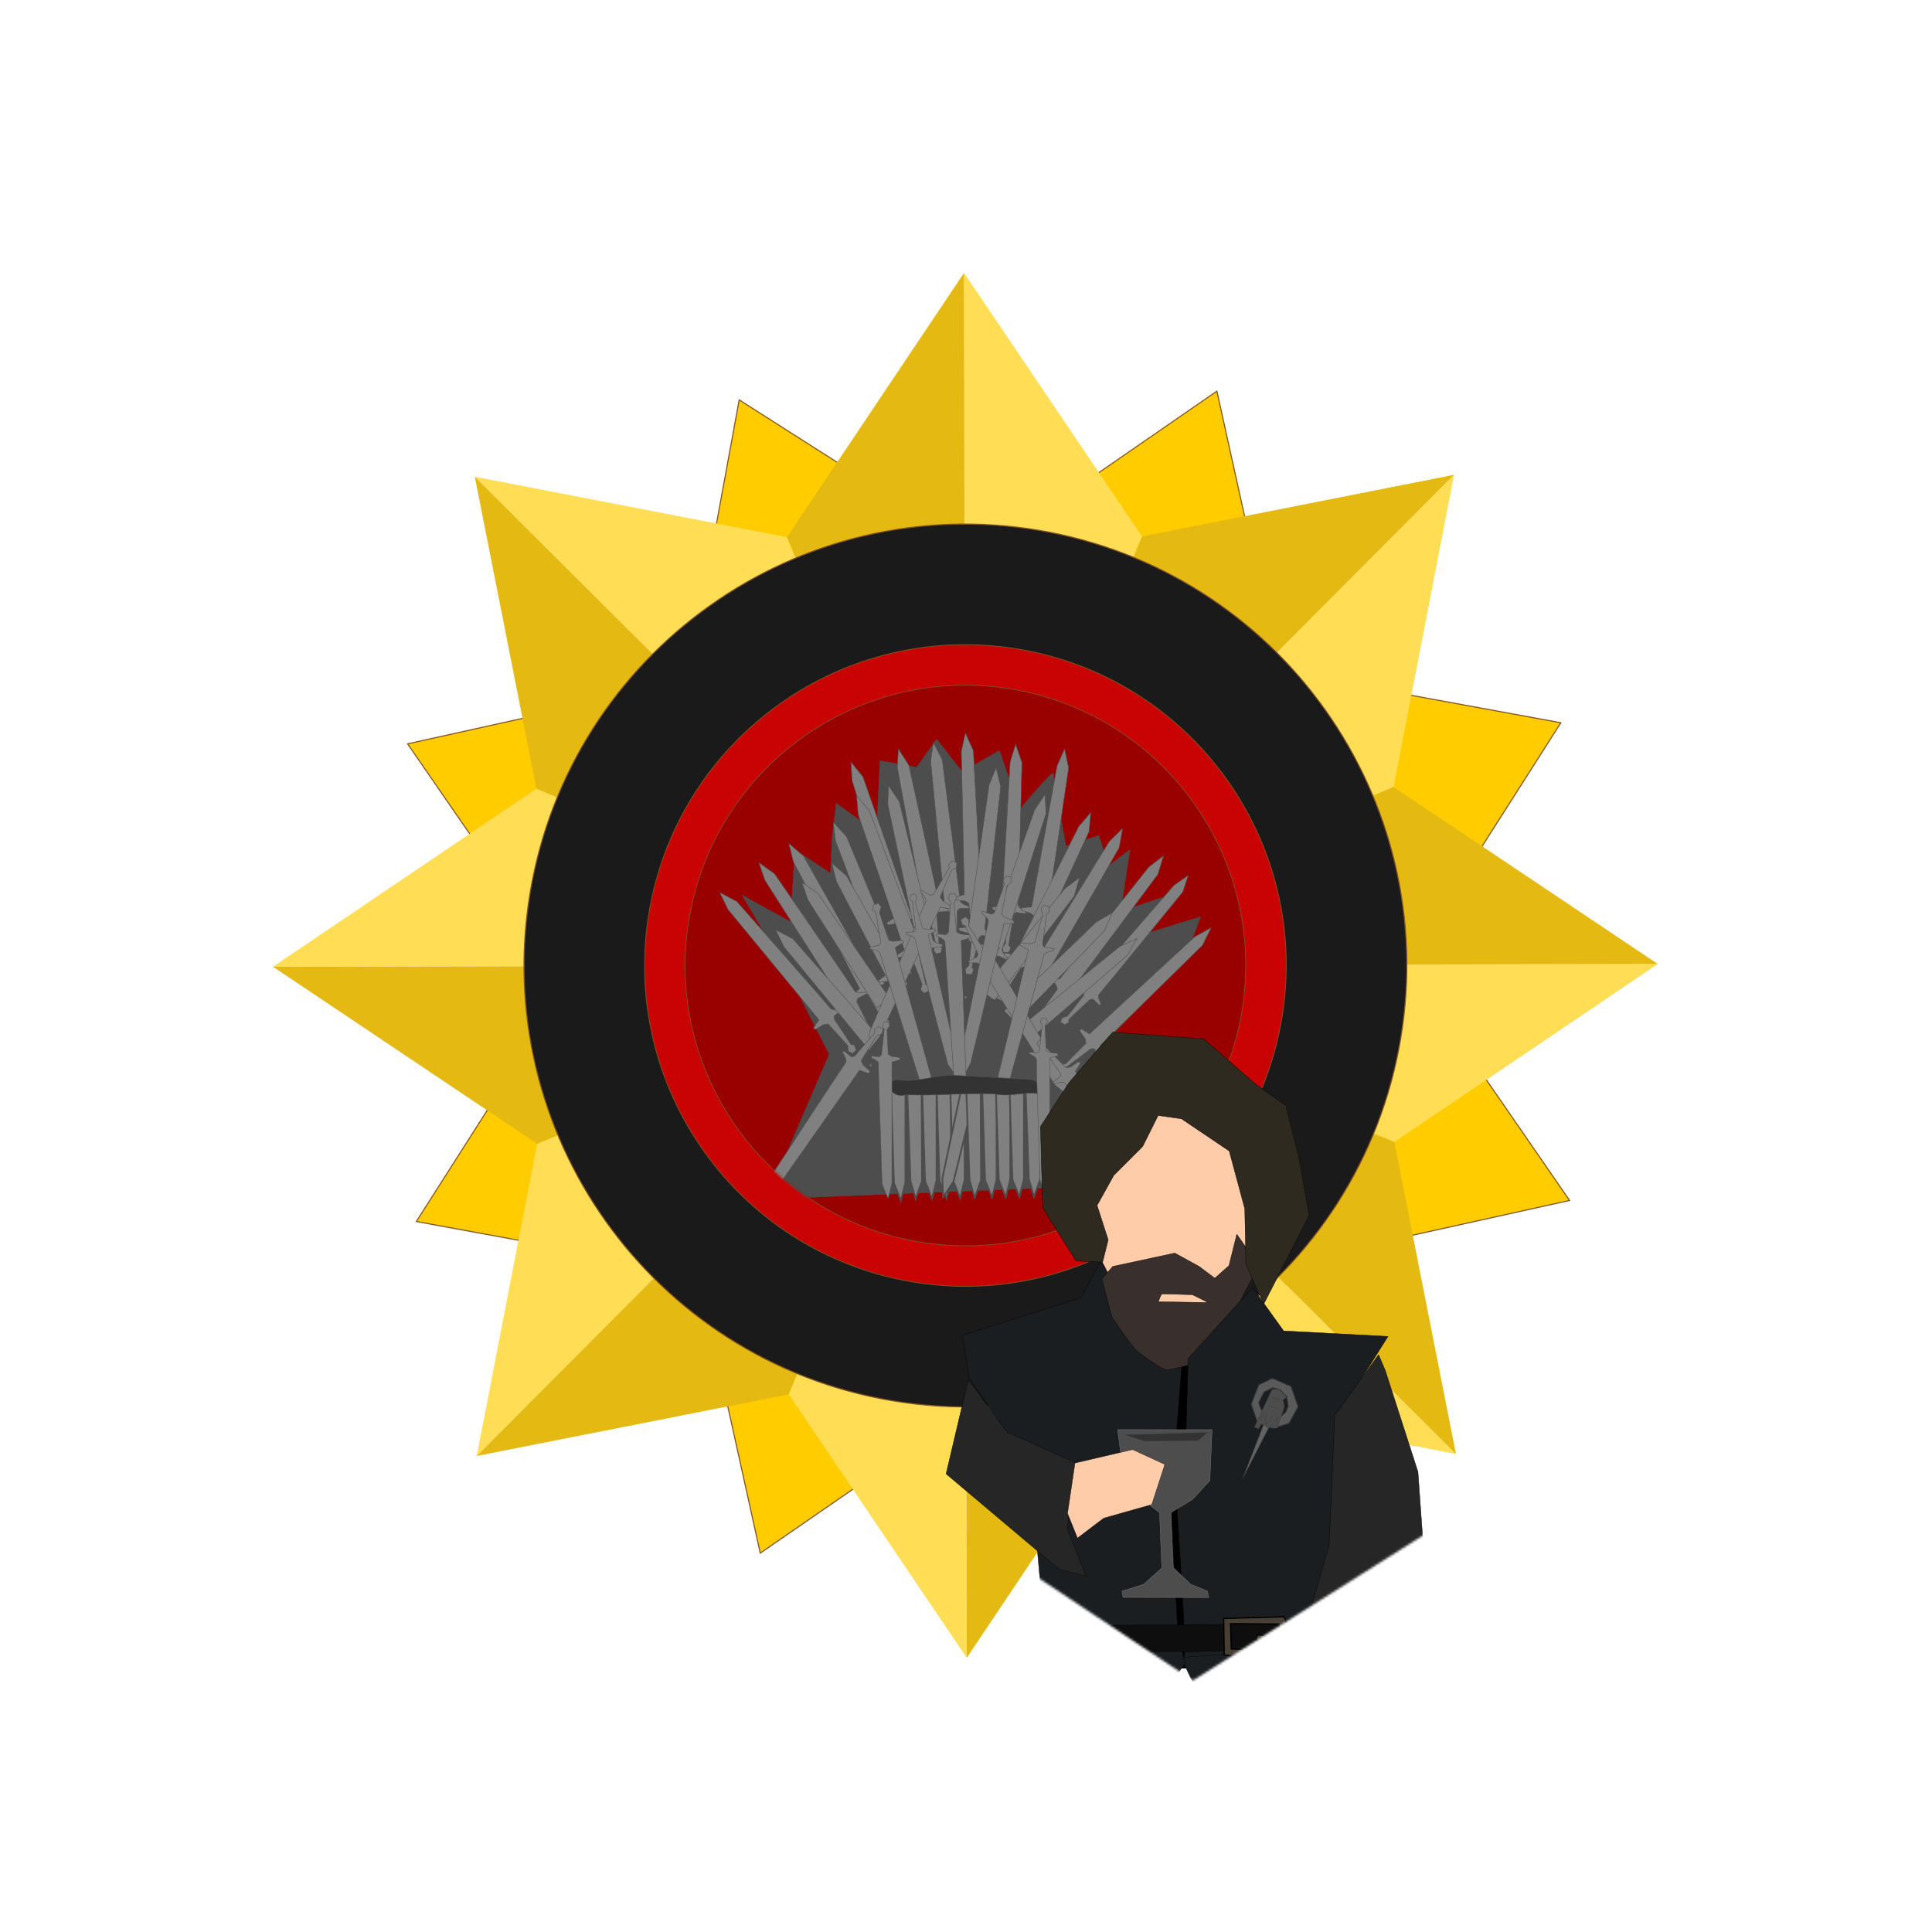 <svg width="830" height="830" viewBox="0 0 830 830" fill="none" xmlns="http://www.w3.org/2000/svg">
<path d="M178.86 524.77L245.057 420.918L175.11 319.555L295.352 292.93L317.568 171.794L421.419 237.991L522.783 168.044L549.408 288.287L670.543 310.502L604.346 414.353L674.293 515.717L554.051 542.343L531.836 663.477L427.985 597.28L326.621 667.228L299.995 546.985L178.86 524.77Z" fill="#FFCC00" stroke="#805224" stroke-width="0.458"/>
<path d="M415.325 712.193L414.753 414.786L338.852 599.027L415.325 712.193Z" fill="#FFDD55"/>
<path d="M204.819 625.485L414.714 414.782L230.765 491.39L204.819 625.485Z" fill="#FFDD55"/>
<path d="M117.279 415.323L414.686 414.752L230.444 338.851L117.279 415.323Z" fill="#FFDD55"/>
<path d="M203.985 204.817L414.688 414.712L338.079 230.763L203.985 204.817Z" fill="#FFDD55"/>
<path d="M414.146 117.277L414.718 414.684L490.619 230.442L414.146 117.277Z" fill="#FFDD55"/>
<path d="M624.655 203.984L414.76 414.686L598.709 338.078L624.655 203.984Z" fill="#FFDD55"/>
<path d="M712.195 414.147L414.787 414.718L599.029 490.619L712.195 414.147Z" fill="#FFDD55"/>
<path d="M625.486 624.654L414.783 414.759L491.391 598.707L625.486 624.654Z" fill="#FFDD55"/>
<path d="M414.753 414.786L491.361 598.735L415.324 712.193L414.753 414.786Z" fill="#E4B911"/>
<path d="M414.711 414.783L338.809 599.025L204.816 625.486L414.711 414.783Z" fill="#E4B911"/>
<path d="M414.684 414.751L230.735 491.36L117.277 415.322L414.684 414.751Z" fill="#E4B911"/>
<path d="M414.686 414.712L230.445 338.811L203.984 204.817L414.686 414.712Z" fill="#E4B911"/>
<path d="M414.718 414.683L338.11 230.734L414.147 117.275L414.718 414.683Z" fill="#E4B911"/>
<path d="M414.76 414.687L490.661 230.445L624.655 203.985L414.76 414.687Z" fill="#E4B911"/>
<path d="M414.786 414.719L598.736 338.111L712.194 414.148L414.786 414.719Z" fill="#E4B911"/>
<path d="M414.785 414.761L599.027 490.662L625.488 624.656L414.785 414.761Z" fill="#E4B911"/>
<path d="M383.203 601.74C486.455 619.164 584.282 549.587 601.706 446.336C619.131 343.084 549.554 245.257 446.302 227.833C343.051 210.408 245.224 279.985 227.799 383.237C210.375 486.488 279.952 584.315 383.203 601.74Z" fill="#1A1A1A" stroke="#805224" stroke-width="0.474"/>
<path d="M391.822 550.676C466.872 563.341 537.979 512.768 550.644 437.718C563.309 362.668 512.736 291.56 437.686 278.895C362.636 266.23 291.529 316.803 278.863 391.853C266.198 466.903 316.771 538.011 391.822 550.676Z" fill="#C90303" stroke="#805224" stroke-width="0.344"/>
<path d="M394.717 533.508C460.286 544.573 522.41 500.389 533.475 434.82C544.54 369.251 500.356 307.127 434.787 296.062C369.219 284.997 307.094 329.181 296.029 394.75C284.964 460.318 329.148 522.443 394.717 533.508Z" fill="#990000" stroke="#805224" stroke-width="0.301"/>
<mask id="mask0" mask-type="alpha" maskUnits="userSpaceOnUse" x="275" y="275" width="279" height="279">
<path d="M394.72 533.51C460.289 544.575 522.413 500.391 533.478 434.822C544.543 369.254 500.359 307.13 434.79 296.064C369.221 284.999 307.097 329.183 296.032 394.752C284.967 460.321 329.151 522.445 394.72 533.51Z" fill="#990000" stroke="#805224" stroke-width="0.301"/>
</mask>
<g mask="url(#mask0)">
<g style="mix-blend-mode:darken">
<path d="M329.471 515.093L356.268 452.956L338.523 418.034L318.847 384.612L339.601 395.992L341.506 365.127L356.787 375.155L357.553 358.971L359.265 345.105L376.619 357.657L378.031 326.799L393.79 329.662L402.386 317.583L413.35 331.558L429.34 322.468L438.105 347.762C438.105 347.762 452.479 330.379 452.514 332.335C452.548 334.291 457.959 363.56 457.959 363.56L472.069 358.907L476.216 372.047L485.392 365.034L481.456 391.531L504.808 383.778L493.849 400.61L515.753 393.861L508.743 412.581L475.101 447.431L470.039 465.631L501.647 509.607L449.782 510.272L329.471 515.093Z" fill="#4D4D4D" stroke="#4D4D4D" stroke-width="0.194"/>
<path d="M400.973 318.97L399.809 326.912L405.681 388.18L401.644 389.744L402.168 390.789L406.161 390.928L407.965 391.823L409.763 404.212L408.58 406.316L409.475 408.195L411.719 407.817L412.205 405.557L411.159 404.713L411.261 391.436L412.126 390.347L416.328 390.273L416.312 389.369C416.312 389.369 412.571 388.298 412.457 386.913C412.432 385.524 404.791 326.345 404.791 326.345L400.973 318.97Z" fill="#808080" stroke="#4D4D4D" stroke-width="0.194"/>
<path d="M357.97 353.222L358.933 361.194L380.654 418.784L377.166 421.351L377.939 422.243L381.832 421.332L383.838 421.716L388.752 433.227L388.141 435.568L389.494 437.144L391.588 436.245L391.547 433.941L390.338 433.393L386.96 420.552L387.527 419.279L391.56 418.114L391.333 417.191C391.333 417.191 387.452 417.259 386.973 415.837C386.634 414.495 363.696 359.395 363.696 359.395L357.97 353.222Z" fill="#808080" stroke="#4D4D4D" stroke-width="0.194"/>
<path d="M365.553 327.331L366.053 335.343L384.443 394.078L380.816 396.443L381.548 397.357L385.483 396.677L387.428 397.168L391.743 408.918L391.027 411.224L392.298 412.884L394.413 412.048L394.372 409.737L393.183 409.127L390.543 396.116L391.174 394.863L395.27 393.927L395.043 393.047C395.043 393.047 391.161 392.78 390.762 391.44C390.442 390.077 370.762 333.758 370.762 333.758L365.553 327.331Z" fill="#808080" stroke="#4D4D4D" stroke-width="0.194"/>
<path d="M385.952 321.731L385.483 329.746L396.665 390.27L392.778 392.169L393.385 393.169L397.374 392.887L399.26 393.611L402.06 405.812L401.047 408.008L402.11 409.8L404.327 409.296L404.601 407.005L403.494 406.246L402.439 393.011L403.219 391.86L407.397 391.427L407.418 390.501C407.418 390.501 403.603 389.789 403.367 388.389C403.343 387 390.451 328.721 390.451 328.721L385.952 321.731Z" fill="#808080" stroke="#4D4D4D" stroke-width="0.194"/>
<path d="M436.313 319.741L433.95 327.416L430.415 388.86L426.187 389.799L426.543 390.908L430.469 391.659L432.11 392.808L431.994 405.327L430.512 407.227L431.116 409.215L433.39 409.175L434.214 407.013L433.313 406.019L435.437 392.914L436.452 391.969L440.616 392.528L440.811 391.619C440.811 391.619 437.278 389.998 437.376 388.605C437.562 387.234 439.033 327.575 439.033 327.575L436.313 319.741Z" fill="#808080" stroke="#4D4D4D" stroke-width="0.194"/>
<path d="M457.37 321.709L454.101 329.042L443.189 389.615L438.878 390.028L439.11 391.18L442.913 392.398L444.431 393.74L442.735 406.143L441.018 407.836L441.368 409.892L443.622 410.19L444.68 408.151L443.925 407.049L447.616 394.296L448.739 393.497L452.804 394.562L453.126 393.693C453.126 393.693 449.813 391.669 450.081 390.287C450.478 388.954 459.072 329.901 459.072 329.901L457.37 321.709Z" fill="#808080" stroke="#4D4D4D" stroke-width="0.194"/>
<path d="M338.889 362.343L340.795 370.139L369.298 424.692L366.146 427.663L367.024 428.427L370.775 427.056L372.778 427.232L379.107 438.034L378.812 440.43L380.352 441.834L382.289 440.642L381.89 438.362L380.599 437.986L375.698 425.646L376.095 424.312L379.96 422.666L379.608 421.83C379.608 421.83 375.74 422.257 375.112 421.003C374.563 419.729 345.212 367.771 345.212 367.771L338.889 362.343Z" fill="#808080" stroke="#4D4D4D" stroke-width="0.194"/>
<path d="M309.216 383.419L312.695 390.656L351.842 438.152L349.373 441.71L350.394 442.281L353.783 440.179L355.778 439.91L364.198 449.175L364.452 451.578L366.259 452.641L367.894 451.076L366.995 448.95L365.665 448.764L358.322 437.702L358.509 436.308L361.951 433.9L361.412 433.172C361.412 433.172 357.716 434.374 356.842 433.253C356.043 432.109 316.6 387.339 316.6 387.339L309.216 383.419Z" fill="#808080" stroke="#4D4D4D" stroke-width="0.194"/>
<path d="M326.006 370.559L328.59 378.16L361.731 430.027L358.844 433.252L359.783 433.951L363.374 432.181L365.393 432.146L372.58 442.395L372.411 444.813L374.075 446.069L375.947 444.772L375.339 442.546L374.029 442.254L368.069 430.388L368.36 429.037L372.069 427.055L371.717 426.199C371.717 426.199 367.915 426.981 367.169 425.773C366.621 424.499 332.743 375.352 332.743 375.352L326.006 370.559Z" fill="#808080" stroke="#4D4D4D" stroke-width="0.194"/>
<path d="M367.977 341.861L368.665 349.859L388.516 408.117L384.952 410.578L385.704 411.469L389.624 410.686L391.569 411.134L396.174 422.777L395.52 425.093L396.832 426.711L398.928 425.833L398.887 423.519L397.677 422.929L394.712 409.987L395.3 408.735L399.369 407.674L399.142 406.751C399.142 406.751 395.258 406.587 394.824 405.249C394.486 403.908 373.389 348.086 373.389 348.086L367.977 341.861Z" fill="#808080" stroke="#4D4D4D" stroke-width="0.194"/>
<path d="M357.391 370.844L359.298 378.642L384.565 427.006C385.04 426.471 385.226 426.258 386.22 425.335C386.512 425.078 386.779 424.779 387.091 424.562C387.735 424.088 388.3 423.887 388.945 423.476C389.237 423.238 389.589 423.044 389.966 422.91C382.096 408.825 363.705 376.271 363.705 376.271L357.391 370.844Z" fill="#808080" stroke="#4D4D4D" stroke-width="0.194"/>
<path d="M381.676 337.432L381.397 345.456L394.089 405.68L390.249 407.683L390.898 408.662L394.881 408.362L396.788 409.023L399.885 421.155L398.935 423.368L400.039 425.138L402.24 424.573L402.451 422.287L401.343 421.547L399.953 408.343L400.69 407.174L404.858 406.637L404.842 405.71C404.842 405.71 401.011 405.083 400.738 403.699C400.502 402.314 386.338 344.371 386.338 344.371L381.676 337.432Z" fill="#808080" stroke="#4D4D4D" stroke-width="0.194"/>
<path d="M499.87 367.609L493.516 372.515L455.167 420.662L451.178 418.985L450.819 420.106L453.594 422.985L454.301 424.909L446.927 435.025L444.606 435.697L443.945 437.666L445.779 439.002L447.736 437.789L447.502 436.468L456.804 426.992L458.189 426.756L461.256 429.623L461.939 428.958C461.939 428.958 459.902 425.661 460.871 424.52C461.843 423.535 497.439 375.627 497.439 375.627L499.87 367.609Z" fill="#808080" stroke="#4D4D4D" stroke-width="0.194"/>
<path d="M482.265 355.885L476.544 361.513L444.276 413.931L440.113 412.741L439.904 413.881L443.002 416.402L443.876 418.218L437.837 429.184L435.63 430.148L435.202 432.198L437.221 433.258L438.983 431.752L438.645 430.453L446.736 419.926L448.078 419.588L451.472 422.064L452.006 421.339C452.006 421.339 449.661 418.236 450.415 417.054C451.237 415.924 480.83 364.114 480.83 364.114L482.265 355.885Z" fill="#808080" stroke="#4D4D4D" stroke-width="0.194"/>
<path d="M448.972 341.19L444.537 347.883L423.781 405.829L419.461 405.526L419.482 406.704L423.024 408.537L424.272 410.115L420.625 422.093L418.693 423.537L418.73 425.64L420.913 426.234L422.269 424.379L421.743 423.147L427.484 411.175L428.779 410.627L432.613 412.348L432.957 411.522C432.957 411.522 430.033 408.962 430.549 407.635C431.115 406.362 449.384 349.56 449.384 349.56L448.972 341.19Z" fill="#808080" stroke="#4D4D4D" stroke-width="0.194"/>
<path d="M468.614 349.028L463.407 355.14L435.824 410.161L431.575 409.33L431.385 410.492L434.742 412.671L435.804 414.378L430.68 425.798L428.516 426.89L428.279 428.956L430.359 429.908L431.95 428.239L431.528 426.961L438.668 415.766L439.986 415.322L443.586 417.494L444.14 416.747C444.14 416.747 441.52 413.884 442.173 412.626C442.995 411.496 467.859 357.236 467.859 357.236L468.614 349.028Z" fill="#808080" stroke="#4D4D4D" stroke-width="0.194"/>
<path d="M510.511 376.009L504.356 380.339L466.693 423.64L462.977 421.975L462.617 422.992L465.147 425.729L465.715 427.487L458.495 436.645L456.302 437.227L455.619 439.027L457.349 440.28L459.197 439.139L459.175 437.896L468.241 429.423L469.548 429.203L472.373 431.928L473.019 431.313C473.019 431.313 471.274 428.157 472.15 427.18C473.069 426.27 508.159 383.141 508.159 383.141L510.511 376.009Z" fill="#808080" stroke="#4D4D4D" stroke-width="0.181"/>
<path d="M488.416 403.14L481.147 406.549L438.726 440.867C439.343 441.235 439.598 441.358 440.686 442.159C441.004 442.387 441.346 442.59 441.624 442.858C442.223 443.395 442.526 443.916 443.062 444.454C443.363 444.701 443.619 444.99 443.815 445.345C456.069 434.848 484.352 410.391 484.352 410.391L488.416 403.14ZM437.876 453.744C437.876 453.744 437.876 453.744 437.839 453.746C437.876 453.744 437.839 453.747 437.843 453.958C437.841 453.958 437.843 453.958 437.843 453.958L437.876 453.744Z" fill="#808080" stroke="#4D4D4D" stroke-width="0.194"/>
<path d="M520.328 398.55L513.292 402.419L468.057 444.157L464.37 441.885L463.862 442.946L466.161 446.215L466.575 448.187L457.74 457.059L455.352 457.374L454.396 459.222L456.003 460.814L458.068 459.831L458.045 458.505L468.677 450.548L470.067 450.524L472.663 453.829L473.433 453.331C473.433 453.331 472.001 449.72 473.056 448.776C474.135 447.873 516.649 406.029 516.649 406.029L520.328 398.55Z" fill="#808080" stroke="#4D4D4D" stroke-width="0.194"/>
<path d="M463.833 376.957L457.427 381.795L421.605 425.842C422.329 426.292 423.052 426.721 423.714 427.236C423.714 427.236 423.97 427.443 423.97 427.461C424.651 427.891 425.224 428.177 425.824 428.777C425.824 428.777 425.828 428.986 426.079 428.982C427.096 429.343 426.442 429.187 427.5 429.568C436.223 418.241 461.486 385.004 461.486 385.004L463.833 376.957ZM417.354 431.925C417.354 431.925 417.35 431.714 417.349 431.629C417.349 431.629 417.093 431.399 417.093 431.422C417.097 431.633 417.371 431.691 417.5 431.857L417.354 431.925ZM415.798 428.473C415.332 428.27 414.929 428.11 414.609 427.863L414.269 428.921L414.273 429.132C414.689 428.829 415.148 428.611 415.694 428.538L415.798 428.473Z" fill="#808080" stroke="#4D4D4D" stroke-width="0.194"/>
<path d="M414.744 314.928L412.988 322.761L414.285 384.296L410.142 385.547L410.582 386.635L414.555 387.069L416.278 388.092L417.13 400.582L415.798 402.585L416.548 404.529L418.812 404.278L419.467 402.057L418.482 401.128L419.575 387.898L420.504 386.872L424.699 387.112L424.893 386.181C424.893 386.181 421.245 384.836 421.233 383.443C421.42 382.051 418.157 322.471 418.157 322.471L414.744 314.928Z" fill="#808080" stroke="#4D4D4D" stroke-width="0.194"/>
<path d="M427.926 329.781L424.909 337.221L416.155 398.142L411.862 398.706L412.133 399.847L415.978 400.934L417.541 402.208L416.285 414.666L414.633 416.42L415.063 418.462L417.323 418.684L418.307 416.608L417.52 415.536L420.747 402.655L421.841 401.81L425.94 402.735L426.243 401.861C426.243 401.861 422.86 399.958 423.079 398.564C423.332 397.182 429.92 337.897 429.92 337.897L427.926 329.781Z" fill="#808080" stroke="#4D4D4D" stroke-width="0.194"/>
<path d="M477.82 392.13L470.88 396.168L431.273 434.367C431.277 434.578 431.528 434.575 431.614 434.614C431.869 434.821 431.934 434.922 432.107 435.088C432.107 435.088 432.107 435.089 432.362 435.295C432.768 435.584 433.091 436.018 433.393 436.434C433.393 436.434 433.393 436.435 433.137 436.229L433.393 436.434C433.395 436.434 433.393 436.434 433.393 436.434C433.395 436.434 433.393 436.434 433.393 436.432C433.671 436.638 433.947 436.822 434.204 437.07C434.524 437.379 434.847 437.733 435.169 438.085C435.169 438.085 435.173 438.296 435.174 438.336C435.177 438.547 435.71 438.959 435.86 439.103C435.457 438.899 435.65 439.107 436.116 439.31C446.67 428.612 474.56 399.769 474.56 399.769L477.82 392.13ZM413.626 453.679C413.626 453.681 413.589 453.681 413.623 453.47C413.624 453.47 413.623 453.47 413.623 453.47L413.626 453.679Z" fill="#808080" stroke="#4D4D4D" stroke-width="0.194"/>
<path d="M459.637 471.293L457.374 463.586L426.41 410.394L429.428 407.283L428.488 406.562L424.801 408.1L422.802 408.136L416.051 397.591L416.345 395.198L414.743 393.858L412.828 395.07L413.373 397.309L414.642 397.666L420.108 409.765L419.752 411.096L415.962 412.911L416.291 413.769C416.291 413.769 420.135 413.194 420.83 414.298C421.505 415.548 453.135 466.103 453.135 466.103L459.637 471.293Z" fill="#808080" stroke="#4D4D4D" stroke-width="0.194"/>
<path d="M344.509 379.06L347.095 386.662L376.723 433.03C376.934 433.026 376.93 432.817 377.033 432.752C377.24 432.537 377.407 432.493 377.594 432.362L377.801 432.147C378.174 431.804 378.654 431.585 379.113 431.367L378.906 431.582L379.113 431.367C379.113 431.367 379.112 431.33 379.113 431.367C379.113 431.367 379.15 431.366 379.113 431.367C379.36 431.133 379.61 430.895 379.901 430.7C380.275 430.442 380.671 430.203 381.088 429.964C381.088 429.964 381.298 429.923 381.339 429.959C381.55 429.955 382.048 429.548 382.236 429.439C382.031 429.802 382.239 429.649 382.442 429.224C374.039 416.766 351.271 383.73 351.271 383.73L344.509 379.06Z" fill="#808080" stroke="#4D4D4D" stroke-width="0.194"/>
<path d="M333.222 399.443L336.701 406.681L372.808 450.493C373.386 449.872 373.965 449.252 374.586 448.694C374.586 448.694 374.794 448.479 374.856 448.477C375.414 447.899 375.805 447.387 376.513 446.912C376.513 446.912 376.724 446.908 376.72 446.697C377.272 445.782 376.925 446.379 377.582 445.42C368.201 434.632 340.605 403.304 340.605 403.304L333.222 399.443ZM377.929 455.863C377.929 455.863 377.718 455.866 377.633 455.868C377.633 455.868 377.363 456.082 377.426 456.081C377.637 456.078 377.737 455.865 377.926 455.758L377.929 455.863ZM374.24 456.707C373.974 457.133 373.706 457.473 373.416 457.752L374.394 458.304L374.605 458.3C374.386 457.841 374.274 457.337 374.305 456.789L374.24 456.707Z" fill="#808080" stroke="#4D4D4D" stroke-width="0.194"/>
<path d="M413.34 463.771L417.023 456.635L431.344 396.781L435.676 396.704L435.445 395.551L431.711 394.123L430.276 392.716L432.673 380.427L434.54 378.9L434.292 376.82L432.075 376.397L430.931 378.396L431.583 379.541L427.187 392.066L426.021 392.781L422.026 391.483L421.683 392.353C421.683 392.353 424.854 394.597 424.605 395.864C424.229 397.218 412.209 455.641 412.209 455.641L413.34 463.771Z" fill="#808080" stroke="#4D4D4D" stroke-width="0.194"/>
<path d="M372.833 451.679L377.879 445.431L403.964 389.68L408.24 390.383L408.431 389.201L405.061 387.058L403.895 385.435L408.718 373.88L410.85 372.747L411.066 370.681L408.966 369.792L407.439 371.502L407.882 372.758L401.049 384.141L399.752 384.606L396.103 382.518L395.59 383.263C395.59 383.263 398.25 386.095 397.745 387.295C397.094 388.549 373.565 443.357 373.565 443.357L372.833 451.679Z" fill="#808080" stroke="#4D4D4D" stroke-width="0.194"/>
<path d="M401.223 474.381L401.082 466.359L384.599 407.059L388.298 404.803L387.628 403.867L383.668 404.422L381.744 403.866L377.812 391.978L378.593 389.711L377.363 388.026L375.215 388.78L375.045 391.109L376.214 391.741L378.423 404.831L377.772 406.042L373.65 406.874L373.878 407.815C373.878 407.815 377.749 408.19 378.106 409.552C378.34 410.895 396.234 467.849 396.234 467.849L401.223 474.381Z" fill="#808080" stroke="#4D4D4D" stroke-width="0.194"/>
<path d="M411.325 463.342L411.408 456.123L398.799 401.606L402.158 399.884L401.533 399.033L398.007 399.306L396.312 398.662L393.228 387.684L393.993 385.713L393.038 384.045L391.11 384.542L390.936 386.629L391.958 387.285L393.473 399.208L392.86 400.249L389.186 400.673L389.412 401.531C389.412 401.531 392.826 402.166 393.095 403.424C393.328 404.662 407.194 457.174 407.194 457.174L411.325 463.342Z" fill="#808080" stroke="#4D4D4D" stroke-width="0.173"/>
<path d="M413.493 473.488L415.122 465.63L412.941 404.122L417.064 402.807L416.603 401.72L412.638 401.286L410.894 400.285L409.854 387.811L411.101 385.746L410.288 383.803L408.04 384.054L407.47 386.278L408.412 387.231L407.467 400.47L406.475 401.478L402.278 401.238L402.294 402.121C402.294 402.121 405.96 403.424 405.97 404.838C405.995 406.226 409.984 465.753 409.984 465.753L413.493 473.488Z" fill="#808080" stroke="#4D4D4D" stroke-width="0.194"/>
<path d="M327.809 515.45L333.874 510.188L369.231 459.804L373.324 461.226L373.683 460.105L370.738 457.402L369.968 455.565L376.656 444.981L378.901 444.121L379.413 442.111L377.416 441.031L375.567 442.454L375.82 443.754L367.101 453.773L365.759 454.048L362.501 451.389L361.967 452.178C361.967 452.178 364.129 455.413 363.308 456.55C362.378 457.577 329.762 507.562 329.762 507.562L327.809 515.45Z" fill="#808080" stroke="#4D4D4D" stroke-width="0.194"/>
<path d="M506.602 513.418L502.873 506.306L461.948 460.332L464.267 456.673L463.248 456.123L459.942 458.372L457.97 458.704L449.201 449.765L448.885 447.385L447.037 446.427L445.509 448.117L446.473 450.242L447.82 450.218L455.57 461L455.595 462.389L452.26 464.95L452.904 465.656C452.904 465.656 456.549 464.307 457.464 465.364C458.242 466.508 499.418 509.72 499.418 509.72L506.602 513.418Z" fill="#808080" stroke="#4D4D4D" stroke-width="0.194"/>
<path d="M427.57 475.989L427.428 467.967L441.807 408.122L438.032 405.996L438.668 405.038L442.645 405.452L444.549 404.829L448.058 392.81L447.197 390.571L448.367 388.846L450.54 389.523L450.792 391.845L449.647 392.518L447.9 405.677L448.594 406.865L452.743 407.549L452.549 408.5C452.549 408.5 448.694 409.009 448.385 410.382C448.198 411.733 432.327 469.283 432.327 469.283L427.57 475.989Z" fill="#808080" stroke="#4D4D4D" stroke-width="0.194"/>
<path d="M397.791 467.047C397.236 467.057 396.682 467.125 396.129 467.155C396.662 484.827 397.404 507.388 397.404 507.388L400.399 514.921L402.345 507.135L402.362 467.809C401.428 467.767 400.551 467.542 399.687 467.159L399.028 467.17C398.816 467.174 398.609 467.099 398.402 467.04L397.791 467.047Z" fill="#808080" stroke="#4D4D4D" stroke-width="0.734"/>
<path d="M402.358 467.778C402.89 485.345 403.61 507.271 403.61 507.271L406.605 514.803L408.549 507.017L408.568 467.711C408.296 467.716 408.026 467.72 407.754 467.725C406.934 467.74 406.472 467.748 405.629 467.763C405.208 467.79 404.765 467.778 404.344 467.785C403.924 467.793 403.504 467.8 403.083 467.808C402.836 467.812 402.597 467.796 402.358 467.771L402.358 467.778Z" fill="#808080" stroke="#4D4D4D" stroke-width="0.734"/>
<path d="M412.688 467.643C411.762 467.659 410.839 467.685 409.907 467.692C409.35 467.692 408.793 467.712 408.235 467.721C408.769 485.316 409.488 507.172 409.488 507.172L412.482 514.704L414.429 506.918L414.446 467.61C413.859 467.62 413.274 467.631 412.688 467.641L412.688 467.643Z" fill="#808080" stroke="#4D4D4D" stroke-width="0.734"/>
<path d="M413.048 467.634L404.838 506.222L405.19 514.241L409.658 507.544C409.658 507.544 415.271 484.773 419.49 467.522C419.098 467.529 418.705 467.536 418.313 467.543C416.563 467.573 414.804 467.604 413.048 467.636L413.048 467.634Z" fill="#808080" stroke="#4D4D4D" stroke-width="0.734"/>
<path d="M415.111 467.597L416.516 506.88L418.736 514.593L421.463 506.959C421.463 506.959 421.41 485.092 421.322 467.489C420.323 467.507 419.322 467.525 418.322 467.542C417.255 467.561 416.183 467.58 415.111 467.599L415.111 467.597Z" fill="#808080" stroke="#4D4D4D" stroke-width="0.734"/>
<path d="M421.934 467.477C422.468 485.072 423.187 506.927 423.187 506.927L426.183 514.46L428.128 506.674L428.145 467.368L423.48 467.45C422.963 467.459 422.449 467.468 421.934 467.477V467.477Z" fill="#808080" stroke="#4D4D4D" stroke-width="0.734"/>
<path d="M427.819 467.372C428.353 484.967 429.072 506.822 429.072 506.822L432.067 514.355L434.011 506.569L434.03 467.262L430.17 467.331L427.819 467.372Z" fill="#808080" stroke="#4D4D4D" stroke-width="0.734"/>
<path d="M433.694 467.267C434.228 484.861 434.946 506.715 434.946 506.715L437.941 514.248L439.887 506.46L439.905 467.157L437.992 467.191L435.631 467.233L433.694 467.267Z" fill="#808080" stroke="#4D4D4D" stroke-width="0.734"/>
<path d="M444.419 466.607C443.963 466.813 443.344 467.004 442.885 467.112L442.107 467.126L440.574 467.153L441.979 506.428L444.197 514.141L446.926 506.507C446.926 506.507 446.874 484.895 446.787 467.342C446.66 467.403 446.535 467.491 446.401 467.494C445.413 467.511 445.095 467.305 444.43 466.622C444.421 466.623 444.421 466.623 444.419 466.613L444.419 466.607ZM446.785 467.263C446.757 467.264 446.795 467.263 446.786 467.273C446.786 467.273 446.786 467.273 446.785 467.263Z" fill="#808080" stroke="#4D4D4D" stroke-width="0.734"/>
<path d="M384.624 468.248C385.297 468.236 384.838 468.455 385.107 468.24L384.624 468.248ZM387.583 468.452L387.571 468.452C387.581 468.452 387.571 468.452 387.583 468.462C387.605 468.461 387.583 468.462 387.583 468.452ZM387.297 468.606C387.107 468.698 386.916 468.756 386.706 468.802C385.974 469.026 386.054 468.804 385.571 468.822L385.571 468.841L385.256 468.847C384.772 468.865 384.289 468.864 383.805 468.873C383.205 468.883 382.949 468.907 382.784 468.831C383.316 486.396 384.034 508.257 384.034 508.257L387.029 515.789L388.975 508.003L388.993 468.944C388.795 468.908 388.596 468.872 388.4 468.837C388.064 468.843 387.724 468.639 387.408 468.624C387.371 468.624 387.334 468.616 387.297 468.606V468.606Z" fill="#808080" stroke="#4D4D4D" stroke-width="0.734"/>
<path d="M395.75 467.129C395.603 467.19 395.432 467.233 394.617 467.491C394.259 467.497 393.927 467.715 393.57 467.743C393.404 467.746 393.243 467.779 393.085 467.801C392.602 468.186 392.522 468.217 392.108 468.338L391.583 468.347C390.976 468.482 390.36 468.467 389.747 468.389L391.141 507.327L393.361 515.041L396.088 507.407C396.088 507.407 396.033 484.818 395.941 467.135C395.878 467.136 395.814 467.137 395.75 467.138L395.75 467.129Z" fill="#808080" stroke="#4D4D4D" stroke-width="0.734"/>
<path d="M447.009 470.054C440.544 468.589 433.965 471.525 427.429 469.957C414.632 469.383 401.808 470.915 389.061 470.298C383.138 472.569 378.332 463.585 386.408 463.966C394.508 465.192 402.237 461.481 410.384 462.007C421.093 462.449 431.851 463.227 442.516 463.784C445.414 464.029 448.685 466.835 445.955 469.502" fill="#333333"/>
<path d="M447.009 470.054C440.544 468.589 433.965 471.525 427.429 469.957C414.632 469.383 401.808 470.915 389.061 470.298C383.138 472.569 378.332 463.585 386.408 463.966C394.508 465.192 402.237 461.481 410.384 462.007C421.093 462.449 431.851 463.227 442.516 463.784C445.414 464.029 448.685 466.835 445.955 469.502" stroke="#4D4D4D" stroke-width="0.197"/>
<path d="M381.501 514.997L383.152 508.392L383.178 456.226L386.711 455.214L386.381 454.295L383.022 453.85L381.574 452.948L381.072 442.347L382.221 440.664L381.603 439.012L379.67 439.258L379.073 441.141L379.887 441.927L378.716 453.12L377.91 453.976L374.354 453.723L374.368 454.523C374.368 454.523 377.442 455.71 377.425 456.906C377.235 458.067 378.969 508.629 378.969 508.629L381.501 514.997Z" fill="#808080" stroke="#4D4D4D" stroke-width="0.165"/>
<path d="M449.346 513.264L450.998 506.661L451.024 454.495L454.557 453.485L454.226 452.564L450.867 452.119L449.419 451.219L448.918 440.618L450.067 438.935L449.448 437.283L447.516 437.528L446.918 439.411L447.732 440.198L446.561 451.391L445.756 452.247L442.2 451.995L442.214 452.796C442.214 452.796 445.29 453.983 445.271 455.178C445.08 456.34 446.816 506.901 446.816 506.901L449.346 513.264Z" fill="#808080" stroke="#4D4D4D" stroke-width="0.165"/>
</g>
</g>
<mask id="mask1" mask-type="alpha" maskUnits="userSpaceOnUse" x="353" y="342" width="318" height="380">
<path d="M353 597.077L358.335 342L661.375 342L670.979 597.077L620.827 653.641L512.514 721.946L409.553 653.641L353 597.077Z" fill="#87090A"/>
</mask>
<g mask="url(#mask1)">
<path d="M528.562 574.622L492.31 574.622L492.31 716.766L528.562 716.766L528.562 574.622Z" fill="black"/>
<path d="M472.614 542.186L464.505 557.449L413.466 573.667L416.328 591.793L431.115 613.734L442.086 626.614L449.718 711.042L506.755 716.317L503.031 645.313L507.911 584.16L472.614 542.186Z" fill="#1A1E21" stroke="black" stroke-width="0.144"/>
<path d="M522.838 472.067L465.121 479.699L461.306 518.813L488.971 571.759L523.315 574.144L548.595 527.398L541.917 484.946L522.838 472.067Z" fill="#FFCCAA" stroke="black" stroke-width="0.144"/>
<path d="M504.694 538.333L478.049 544.067L473.327 549.464L477.711 565.991C477.711 565.991 485.806 577.795 487.83 579.819C489.854 581.843 499.298 588.588 501.321 588.588C503.345 588.588 517.848 584.541 517.848 584.541L527.63 575.772L533.363 557.895L540.784 543.73L531.34 530.239L527.967 543.73L521.896 549.126L515.15 544.067L504.694 538.333Z" fill="#392F2D" stroke="black" stroke-width="0.144"/>
<path d="M446.996 483.992L447.95 518.813L462.259 541.709L473.707 542.186L476.092 532.646L471.322 517.858L478.477 504.98L490.879 492.578L497.557 479.223L507.574 480.653L528.085 494.486L534.763 519.29L535.24 543.14L542.872 560.312L562.428 522.152L558.135 497.825L552.411 474.929L539.532 465.867L517.114 446.31L478 443.448L459.397 464.912L446.996 483.992Z" fill="#2F2A1F" stroke="black" stroke-width="0.144"/>
<path d="M512.283 556.209L499.129 555.873C498.342 557.559 499.341 554.729 497.611 559.245L519.029 559.582L512.283 556.209Z" fill="#FFCCAA" stroke="black" stroke-width="0.144"/>
<path d="M510.436 583.684L509.482 617.073L505.666 647.124L508.528 694.347L509.005 716.288L555.273 725.351L582.462 658.095L575.307 607.533L596.295 574.144L551.457 571.759L538.101 553.156L510.436 583.684Z" fill="#1A1E21" stroke="black" stroke-width="0.144"/>
<path d="M448.306 698.413L562.066 697.597L562.543 708.371L449.928 710.977L448.306 698.413Z" fill="#0E0E0E" stroke="black" stroke-width="0.171"/>
<path d="M595.102 588.692L609.174 632.337L611.559 665.726L578.646 722.012L556.227 714.38L571.014 663.819L573.399 608.01L592.24 582.014L595.102 588.692Z" fill="#262626" stroke="black" stroke-width="0.144"/>
<path d="M415.991 592.647L406.451 633.191L455.105 674.213L466.552 677.075L458.443 656.564L462.259 628.422L432.566 615.184L415.991 592.647Z" fill="#262626" stroke="black" stroke-width="0.144"/>
<path d="M520.714 614.19L480.124 614.19L482.751 633.994L488.587 642.468L498.152 649.869L499.107 673.633L491.29 680.639L482.032 683.562L482.473 686.234L519.282 686.318L518.73 683.562L511.456 680.557L503.999 673.395L503.045 649.839L512.421 644.081L519.758 636.08L520.714 614.19Z" fill="#4D4D4D" stroke="#808080" stroke-width="0.135"/>
<path d="M461.826 628.536L486.566 622.746L500.429 629.115L494.811 646.362L474.164 652.206L462.892 660.772L458.626 650.155L461.826 628.536Z" fill="#FFCCAA" stroke="black" stroke-width="0.123"/>
<path d="M483.307 616.417L491.535 619.101L514.729 618.923L518.783 615.344L483.307 616.417Z" fill="#333333"/>
<path d="M507.393 712.035L516.837 732.103L582.439 738.512L567.767 722.66L561.021 708.326L507.393 712.035Z" fill="#1A1E21" stroke="black" stroke-width="0.144"/>
<path d="M551.696 694.585L525.7 695.3L525.937 711.042L553.125 712.234L552.41 696.494L551.696 694.585ZM528.642 697.532L549.469 697.701L549.132 702.844L539.772 702.423L539.772 704.615L549.722 705.29L549.975 709.084L528.979 708.409L528.642 697.532Z" fill="#473F34" stroke="black" stroke-width="0.545"/>
<path d="M558.323 715.745L550.396 727.213L544.325 730.248L565.406 737.163L581.596 728.394L578.391 722.829L558.323 715.745Z" fill="#FFCCAA" stroke="black" stroke-width="0.144"/>
<path d="M449.042 709.674L437.574 725.527L496.093 732.103L509.079 714.733L507.898 709.506L449.042 709.674Z" fill="#1A1E21" stroke="black" stroke-width="0.144"/>
<path d="M546.582 592.138L540.753 594.935L537.512 603.28L540.376 611.428L546.886 613.624L553.787 611.478L557.698 604.314L554.631 595.591L546.582 592.138ZM546.81 596.168L549.899 597.081L552.801 599.987L553.39 604.114L552.436 606.543L550.492 608.304L544.544 608.023L541.697 605.371L540.778 602.558L543.018 598.071L546.81 596.168Z" fill="#5A5A5A" stroke="#333333" stroke-width="0.389"/>
<path d="M543.027 611.533L533.65 635.652L545.716 612.11L543.027 611.533Z" fill="#626262" stroke="#333333" stroke-width="0.144"/>
<path d="M546.626 596.716C546.258 596.985 538.886 613.151 538.886 613.151L540.737 613.934L541.848 611.697L543.513 612.458L544.212 610.86L543.924 612.993L546.175 613.374L546.747 611.742L547.012 613.628L548.678 613.51L551.857 604.277L551.222 601.47L552.827 600.174L549.558 596.883L546.626 596.716Z" fill="#4D4D4D" stroke="#333333" stroke-width="0.144"/>
<path d="M541.631 610.147L542.636 607.334Z" fill="#4D4D4D"/>
<path d="M541.631 610.147L542.636 607.334" stroke="#333333" stroke-width="0.127"/>
<path d="M543.379 610.246L544.302 607.384Z" fill="#4D4D4D"/>
<path d="M543.379 610.246L544.302 607.384" stroke="#333333" stroke-width="0.144"/>
<path d="M545.778 610.53L546.389 608.219Z" fill="#4D4D4D"/>
<path d="M545.778 610.53L546.389 608.219" stroke="#333333" stroke-width="0.144"/>
<path d="M548.372 611.037L548.923 608.399Z" fill="#4D4D4D"/>
<path d="M548.372 611.037L548.923 608.399" stroke="#333333" stroke-width="0.144"/>
<path d="M546.21 600.259L550.175 601.303" stroke="#333333" stroke-width="0.144"/>
<path d="M544.832 603.926L549.491 605.127" stroke="#333333" stroke-width="0.144"/>
</g>
</svg>
